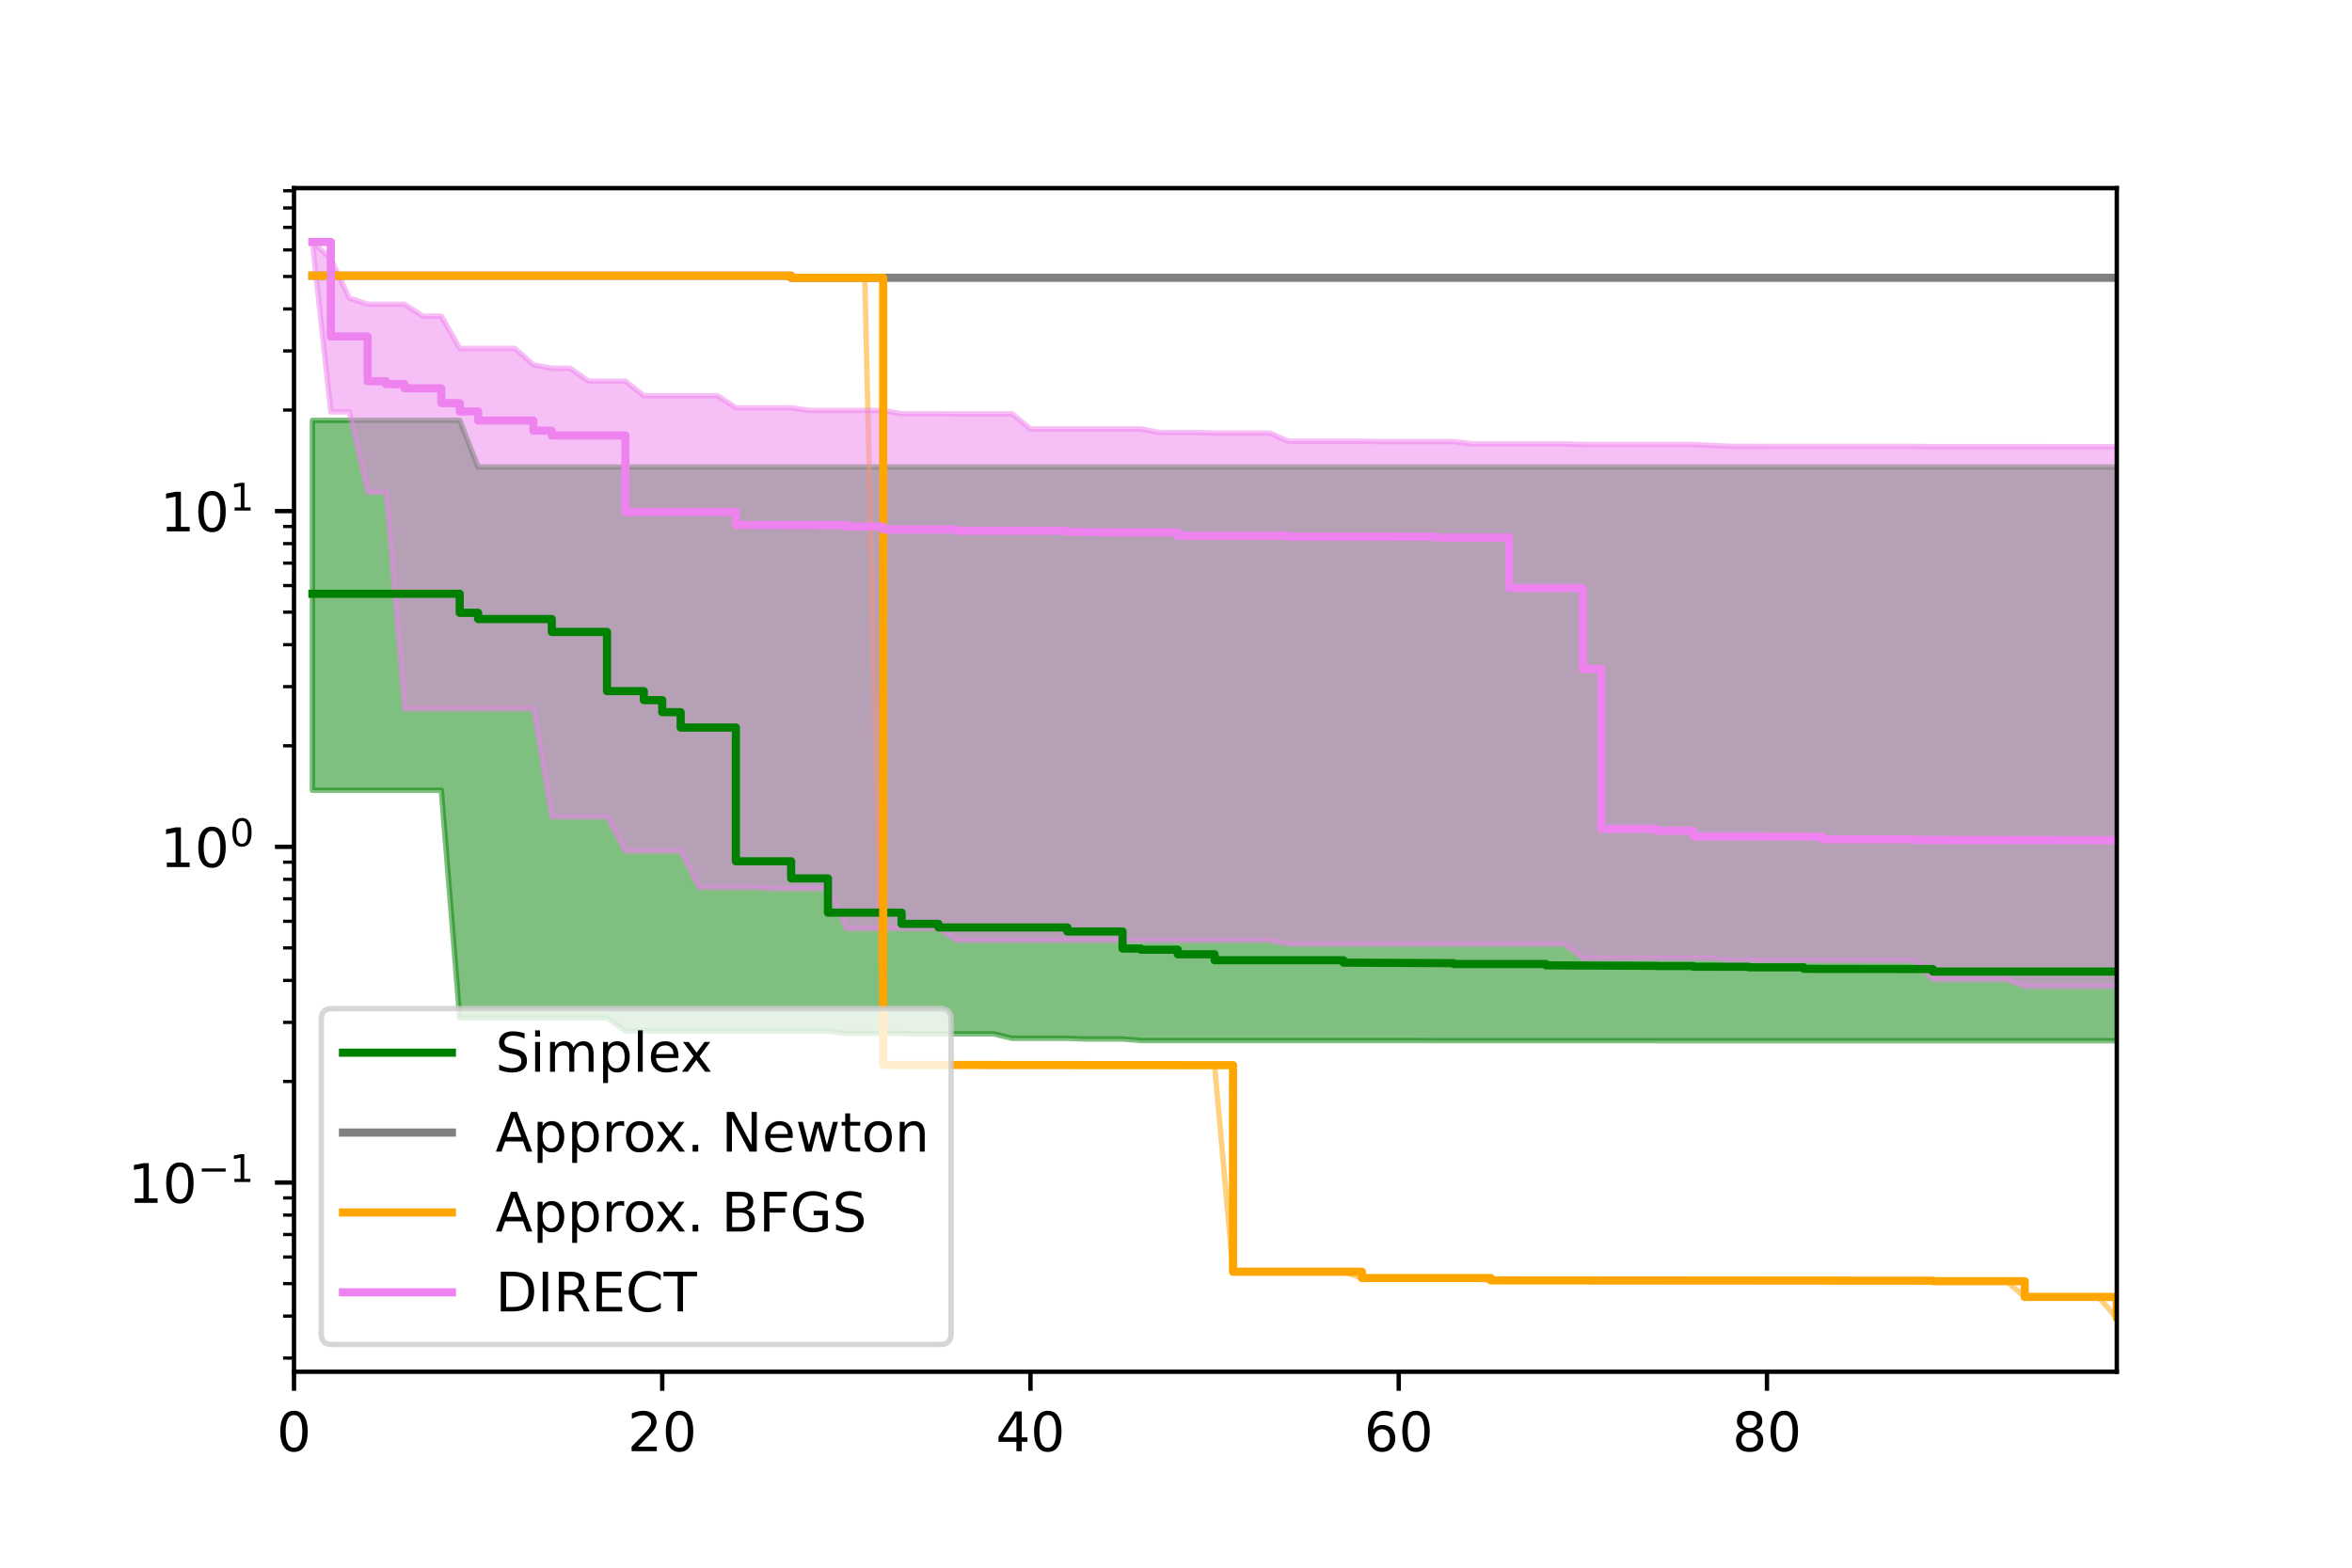 <?xml version="1.0" encoding="utf-8" standalone="no"?>
<!DOCTYPE svg PUBLIC "-//W3C//DTD SVG 1.1//EN"
  "http://www.w3.org/Graphics/SVG/1.1/DTD/svg11.dtd">
<!-- Created with matplotlib (https://matplotlib.org/) -->
<svg height="288pt" version="1.1" viewBox="0 0 432 288" width="432pt" xmlns="http://www.w3.org/2000/svg" xmlns:xlink="http://www.w3.org/1999/xlink">
 <defs>
  <style type="text/css">*{stroke-linecap:butt;stroke-linejoin:round;}</style>
 </defs>
 <g id="figure_1">
  <g id="patch_1">
   <path d="M 0 288 
L 432 288 
L 432 0 
L 0 0 
z
" style="fill:#ffffff;"/>
  </g>
  <g id="axes_1">
   <g id="patch_2">
    <path d="M 54 252 
L 388.8 252 
L 388.8 34.56 
L 54 34.56 
z
" style="fill:#ffffff;"/>
   </g>
   <g id="PolyCollection_1">
    <defs>
     <path d="M 57.382 -210.78 
L 57.382 -142.822 
L 60.764 -142.822 
L 64.145 -142.822 
L 67.527 -142.822 
L 70.909 -142.822 
L 74.291 -142.822 
L 77.673 -142.822 
L 81.055 -142.822 
L 84.436 -100.992 
L 87.818 -100.992 
L 91.2 -100.992 
L 94.582 -100.992 
L 97.964 -100.992 
L 101.345 -100.992 
L 104.727 -100.992 
L 108.109 -100.992 
L 111.491 -100.992 
L 114.873 -98.603 
L 118.255 -98.603 
L 121.636 -98.603 
L 125.018 -98.603 
L 128.4 -98.603 
L 131.782 -98.603 
L 135.164 -98.603 
L 138.545 -98.603 
L 141.927 -98.603 
L 145.309 -98.603 
L 148.691 -98.603 
L 152.073 -98.603 
L 155.455 -98.13 
L 158.836 -98.13 
L 162.218 -98.13 
L 165.6 -98.13 
L 168.982 -98.069 
L 172.364 -98.069 
L 175.745 -98.069 
L 179.127 -98.069 
L 182.509 -98.069 
L 185.891 -97.255 
L 189.273 -97.255 
L 192.655 -97.255 
L 196.036 -97.255 
L 199.418 -97.126 
L 202.8 -97.126 
L 206.182 -97.126 
L 209.564 -96.842 
L 212.945 -96.842 
L 216.327 -96.842 
L 219.709 -96.842 
L 223.091 -96.842 
L 226.473 -96.842 
L 229.855 -96.842 
L 233.236 -96.842 
L 236.618 -96.842 
L 240 -96.842 
L 243.382 -96.84 
L 246.764 -96.84 
L 250.145 -96.84 
L 253.527 -96.84 
L 256.909 -96.84 
L 260.291 -96.84 
L 263.673 -96.82 
L 267.055 -96.82 
L 270.436 -96.82 
L 273.818 -96.82 
L 277.2 -96.82 
L 280.582 -96.82 
L 283.964 -96.82 
L 287.345 -96.82 
L 290.727 -96.818 
L 294.109 -96.818 
L 297.491 -96.817 
L 300.873 -96.817 
L 304.255 -96.813 
L 307.636 -96.813 
L 311.018 -96.812 
L 314.4 -96.812 
L 317.782 -96.812 
L 321.164 -96.812 
L 324.545 -96.812 
L 327.927 -96.812 
L 331.309 -96.812 
L 334.691 -96.812 
L 338.073 -96.811 
L 341.455 -96.811 
L 344.836 -96.811 
L 348.218 -96.811 
L 351.6 -96.811 
L 354.982 -96.811 
L 358.364 -96.811 
L 361.745 -96.811 
L 365.127 -96.811 
L 368.509 -96.811 
L 371.891 -96.811 
L 375.273 -96.811 
L 378.655 -96.811 
L 382.036 -96.811 
L 385.418 -96.811 
L 388.8 -96.811 
L 392.182 -96.811 
L 392.182 -202.191 
L 392.182 -202.191 
L 388.8 -202.191 
L 385.418 -202.191 
L 382.036 -202.191 
L 378.655 -202.191 
L 375.273 -202.191 
L 371.891 -202.191 
L 368.509 -202.191 
L 365.127 -202.191 
L 361.745 -202.191 
L 358.364 -202.191 
L 354.982 -202.191 
L 351.6 -202.191 
L 348.218 -202.191 
L 344.836 -202.191 
L 341.455 -202.191 
L 338.073 -202.191 
L 334.691 -202.191 
L 331.309 -202.191 
L 327.927 -202.191 
L 324.545 -202.191 
L 321.164 -202.191 
L 317.782 -202.191 
L 314.4 -202.191 
L 311.018 -202.191 
L 307.636 -202.191 
L 304.255 -202.191 
L 300.873 -202.191 
L 297.491 -202.191 
L 294.109 -202.191 
L 290.727 -202.191 
L 287.345 -202.191 
L 283.964 -202.191 
L 280.582 -202.191 
L 277.2 -202.191 
L 273.818 -202.191 
L 270.436 -202.191 
L 267.055 -202.191 
L 263.673 -202.191 
L 260.291 -202.191 
L 256.909 -202.191 
L 253.527 -202.191 
L 250.145 -202.191 
L 246.764 -202.191 
L 243.382 -202.191 
L 240 -202.191 
L 236.618 -202.191 
L 233.236 -202.191 
L 229.855 -202.191 
L 226.473 -202.191 
L 223.091 -202.191 
L 219.709 -202.191 
L 216.327 -202.191 
L 212.945 -202.191 
L 209.564 -202.191 
L 206.182 -202.191 
L 202.8 -202.191 
L 199.418 -202.191 
L 196.036 -202.191 
L 192.655 -202.191 
L 189.273 -202.191 
L 185.891 -202.191 
L 182.509 -202.191 
L 179.127 -202.191 
L 175.745 -202.191 
L 172.364 -202.191 
L 168.982 -202.191 
L 165.6 -202.191 
L 162.218 -202.191 
L 158.836 -202.191 
L 155.455 -202.191 
L 152.073 -202.191 
L 148.691 -202.191 
L 145.309 -202.191 
L 141.927 -202.191 
L 138.545 -202.191 
L 135.164 -202.191 
L 131.782 -202.191 
L 128.4 -202.191 
L 125.018 -202.191 
L 121.636 -202.191 
L 118.255 -202.191 
L 114.873 -202.191 
L 111.491 -202.191 
L 108.109 -202.191 
L 104.727 -202.191 
L 101.345 -202.191 
L 97.964 -202.191 
L 94.582 -202.191 
L 91.2 -202.191 
L 87.818 -202.191 
L 84.436 -210.78 
L 81.055 -210.78 
L 77.673 -210.78 
L 74.291 -210.78 
L 70.909 -210.78 
L 67.527 -210.78 
L 64.145 -210.78 
L 60.764 -210.78 
L 57.382 -210.78 
z
" id="mffe4accc2d" style="stroke:#008000;stroke-opacity:0.5;"/>
    </defs>
    <g clip-path="url(#p22357a8f67)">
     <use style="fill:#008000;fill-opacity:0.5;stroke:#008000;stroke-opacity:0.5;" x="0" xlink:href="#mffe4accc2d" y="288"/>
    </g>
   </g>
   <g id="PolyCollection_2">
    <defs>
     <path d="M 57.382 -237.356 
L 57.382 -237.356 
L 60.764 -237.356 
L 64.145 -237.356 
L 67.527 -237.356 
L 70.909 -237.356 
L 74.291 -237.356 
L 77.673 -237.356 
L 81.055 -237.356 
L 84.436 -237.356 
L 87.818 -237.356 
L 91.2 -237.356 
L 94.582 -237.356 
L 97.964 -237.356 
L 101.345 -237.356 
L 104.727 -237.356 
L 108.109 -237.356 
L 111.491 -237.356 
L 114.873 -237.356 
L 118.255 -237.356 
L 121.636 -237.356 
L 125.018 -237.356 
L 128.4 -237.356 
L 131.782 -237.356 
L 135.164 -237.356 
L 138.545 -237.356 
L 141.927 -237.356 
L 145.309 -236.97 
L 148.691 -236.97 
L 152.073 -236.97 
L 155.455 -236.97 
L 158.836 -236.97 
L 162.218 -236.97 
L 165.6 -236.97 
L 168.982 -236.97 
L 172.364 -236.97 
L 175.745 -236.97 
L 179.127 -236.97 
L 182.509 -236.97 
L 185.891 -236.97 
L 189.273 -236.97 
L 192.655 -236.97 
L 196.036 -236.97 
L 199.418 -236.97 
L 202.8 -236.97 
L 206.182 -236.97 
L 209.564 -236.97 
L 212.945 -236.97 
L 216.327 -236.97 
L 219.709 -236.97 
L 223.091 -236.97 
L 226.473 -236.97 
L 229.855 -236.97 
L 233.236 -236.97 
L 236.618 -236.97 
L 240 -236.97 
L 243.382 -236.97 
L 246.764 -236.97 
L 250.145 -236.97 
L 253.527 -236.97 
L 256.909 -236.97 
L 260.291 -236.97 
L 263.673 -236.97 
L 267.055 -236.97 
L 270.436 -236.97 
L 273.818 -236.97 
L 277.2 -236.97 
L 280.582 -236.97 
L 283.964 -236.97 
L 287.345 -236.97 
L 290.727 -236.97 
L 294.109 -236.97 
L 297.491 -236.97 
L 300.873 -236.97 
L 304.255 -236.97 
L 307.636 -236.97 
L 311.018 -236.97 
L 314.4 -236.97 
L 317.782 -236.97 
L 321.164 -236.97 
L 324.545 -236.97 
L 327.927 -236.97 
L 331.309 -236.97 
L 334.691 -236.97 
L 338.073 -236.97 
L 341.455 -236.97 
L 344.836 -236.97 
L 348.218 -236.97 
L 351.6 -236.97 
L 354.982 -236.97 
L 358.364 -236.97 
L 361.745 -236.97 
L 365.127 -236.97 
L 368.509 -236.97 
L 371.891 -236.97 
L 375.273 -236.97 
L 378.655 -236.97 
L 382.036 -236.97 
L 385.418 -236.97 
L 388.8 -236.97 
L 392.182 -236.97 
L 392.182 -236.97 
L 392.182 -236.97 
L 388.8 -236.97 
L 385.418 -236.97 
L 382.036 -236.97 
L 378.655 -236.97 
L 375.273 -236.97 
L 371.891 -236.97 
L 368.509 -236.97 
L 365.127 -236.97 
L 361.745 -236.97 
L 358.364 -236.97 
L 354.982 -236.97 
L 351.6 -236.97 
L 348.218 -236.97 
L 344.836 -236.97 
L 341.455 -236.97 
L 338.073 -236.97 
L 334.691 -236.97 
L 331.309 -236.97 
L 327.927 -236.97 
L 324.545 -236.97 
L 321.164 -236.97 
L 317.782 -236.97 
L 314.4 -236.97 
L 311.018 -236.97 
L 307.636 -236.97 
L 304.255 -236.97 
L 300.873 -236.97 
L 297.491 -236.97 
L 294.109 -236.97 
L 290.727 -236.97 
L 287.345 -236.97 
L 283.964 -236.97 
L 280.582 -236.97 
L 277.2 -236.97 
L 273.818 -236.97 
L 270.436 -236.97 
L 267.055 -236.97 
L 263.673 -236.97 
L 260.291 -236.97 
L 256.909 -236.97 
L 253.527 -236.97 
L 250.145 -236.97 
L 246.764 -236.97 
L 243.382 -236.97 
L 240 -236.97 
L 236.618 -236.97 
L 233.236 -236.97 
L 229.855 -236.97 
L 226.473 -236.97 
L 223.091 -236.97 
L 219.709 -236.97 
L 216.327 -236.97 
L 212.945 -236.97 
L 209.564 -236.97 
L 206.182 -236.97 
L 202.8 -236.97 
L 199.418 -236.97 
L 196.036 -236.97 
L 192.655 -236.97 
L 189.273 -236.97 
L 185.891 -236.97 
L 182.509 -236.97 
L 179.127 -236.97 
L 175.745 -236.97 
L 172.364 -236.97 
L 168.982 -236.97 
L 165.6 -236.97 
L 162.218 -236.97 
L 158.836 -236.97 
L 155.455 -236.97 
L 152.073 -236.97 
L 148.691 -236.97 
L 145.309 -236.97 
L 141.927 -237.356 
L 138.545 -237.356 
L 135.164 -237.356 
L 131.782 -237.356 
L 128.4 -237.356 
L 125.018 -237.356 
L 121.636 -237.356 
L 118.255 -237.356 
L 114.873 -237.356 
L 111.491 -237.356 
L 108.109 -237.356 
L 104.727 -237.356 
L 101.345 -237.356 
L 97.964 -237.356 
L 94.582 -237.356 
L 91.2 -237.356 
L 87.818 -237.356 
L 84.436 -237.356 
L 81.055 -237.356 
L 77.673 -237.356 
L 74.291 -237.356 
L 70.909 -237.356 
L 67.527 -237.356 
L 64.145 -237.356 
L 60.764 -237.356 
L 57.382 -237.356 
z
" id="m75568b2d00" style="stroke:#808080;stroke-opacity:0.5;"/>
    </defs>
    <g clip-path="url(#p22357a8f67)">
     <use style="fill:#808080;fill-opacity:0.5;stroke:#808080;stroke-opacity:0.5;" x="0" xlink:href="#m75568b2d00" y="288"/>
    </g>
   </g>
   <g id="PolyCollection_3">
    <defs>
     <path d="M 57.382 -237.356 
L 57.382 -237.356 
L 60.764 -237.356 
L 64.145 -237.356 
L 67.527 -237.356 
L 70.909 -237.356 
L 74.291 -237.356 
L 77.673 -237.356 
L 81.055 -237.356 
L 84.436 -237.356 
L 87.818 -237.356 
L 91.2 -237.356 
L 94.582 -237.356 
L 97.964 -237.356 
L 101.345 -237.356 
L 104.727 -237.356 
L 108.109 -237.356 
L 111.491 -237.356 
L 114.873 -237.356 
L 118.255 -237.356 
L 121.636 -237.356 
L 125.018 -237.356 
L 128.4 -237.356 
L 131.782 -237.356 
L 135.164 -237.356 
L 138.545 -237.356 
L 141.927 -237.356 
L 145.309 -236.97 
L 148.691 -236.97 
L 152.073 -236.97 
L 155.455 -236.97 
L 158.836 -236.97 
L 162.218 -92.364 
L 165.6 -92.364 
L 168.982 -92.364 
L 172.364 -92.364 
L 175.745 -92.364 
L 179.127 -92.364 
L 182.509 -92.364 
L 185.891 -92.364 
L 189.273 -92.364 
L 192.655 -92.364 
L 196.036 -92.319 
L 199.418 -92.319 
L 202.8 -92.319 
L 206.182 -92.319 
L 209.564 -92.319 
L 212.945 -92.319 
L 216.327 -92.319 
L 219.709 -92.319 
L 223.091 -92.319 
L 226.473 -54.37 
L 229.855 -54.37 
L 233.236 -54.37 
L 236.618 -54.37 
L 240 -54.37 
L 243.382 -54.37 
L 246.764 -54.37 
L 250.145 -53.211 
L 253.527 -53.211 
L 256.909 -53.211 
L 260.291 -53.211 
L 263.673 -53.211 
L 267.055 -53.211 
L 270.436 -53.211 
L 273.818 -52.782 
L 277.2 -52.782 
L 280.582 -52.782 
L 283.964 -52.782 
L 287.345 -52.782 
L 290.727 -52.782 
L 294.109 -52.782 
L 297.491 -52.751 
L 300.873 -52.751 
L 304.255 -52.751 
L 307.636 -52.751 
L 311.018 -52.751 
L 314.4 -52.751 
L 317.782 -52.751 
L 321.164 -52.723 
L 324.545 -52.723 
L 327.927 -52.723 
L 331.309 -52.723 
L 334.691 -52.723 
L 338.073 -52.72 
L 341.455 -52.72 
L 344.836 -52.72 
L 348.218 -52.72 
L 351.6 -52.72 
L 354.982 -52.639 
L 358.364 -52.639 
L 361.745 -52.639 
L 365.127 -52.639 
L 368.509 -52.639 
L 371.891 -49.739 
L 375.273 -49.739 
L 378.655 -49.739 
L 382.036 -49.739 
L 385.418 -49.739 
L 388.8 -45.884 
L 392.182 -45.884 
L 392.182 -45.884 
L 392.182 -45.884 
L 388.8 -45.884 
L 385.418 -49.739 
L 382.036 -49.739 
L 378.655 -49.739 
L 375.273 -49.739 
L 371.891 -49.739 
L 368.509 -52.639 
L 365.127 -52.639 
L 361.745 -52.639 
L 358.364 -52.639 
L 354.982 -52.639 
L 351.6 -52.72 
L 348.218 -52.72 
L 344.836 -52.72 
L 341.455 -52.72 
L 338.073 -52.72 
L 334.691 -52.723 
L 331.309 -52.723 
L 327.927 -52.723 
L 324.545 -52.723 
L 321.164 -52.723 
L 317.782 -52.751 
L 314.4 -52.751 
L 311.018 -52.751 
L 307.636 -52.751 
L 304.255 -52.751 
L 300.873 -52.751 
L 297.491 -52.751 
L 294.109 -52.782 
L 290.727 -52.782 
L 287.345 -52.782 
L 283.964 -52.782 
L 280.582 -52.782 
L 277.2 -52.782 
L 273.818 -52.782 
L 270.436 -53.211 
L 267.055 -53.211 
L 263.673 -53.211 
L 260.291 -53.211 
L 256.909 -53.211 
L 253.527 -53.211 
L 250.145 -53.211 
L 246.764 -54.37 
L 243.382 -54.37 
L 240 -54.37 
L 236.618 -54.37 
L 233.236 -54.37 
L 229.855 -54.37 
L 226.473 -54.37 
L 223.091 -92.319 
L 219.709 -92.319 
L 216.327 -92.319 
L 212.945 -92.319 
L 209.564 -92.319 
L 206.182 -92.319 
L 202.8 -92.319 
L 199.418 -92.319 
L 196.036 -92.319 
L 192.655 -92.364 
L 189.273 -92.364 
L 185.891 -92.364 
L 182.509 -92.364 
L 179.127 -92.364 
L 175.745 -92.364 
L 172.364 -92.364 
L 168.982 -92.364 
L 165.6 -92.364 
L 162.218 -92.364 
L 158.836 -236.97 
L 155.455 -236.97 
L 152.073 -236.97 
L 148.691 -236.97 
L 145.309 -236.97 
L 141.927 -237.356 
L 138.545 -237.356 
L 135.164 -237.356 
L 131.782 -237.356 
L 128.4 -237.356 
L 125.018 -237.356 
L 121.636 -237.356 
L 118.255 -237.356 
L 114.873 -237.356 
L 111.491 -237.356 
L 108.109 -237.356 
L 104.727 -237.356 
L 101.345 -237.356 
L 97.964 -237.356 
L 94.582 -237.356 
L 91.2 -237.356 
L 87.818 -237.356 
L 84.436 -237.356 
L 81.055 -237.356 
L 77.673 -237.356 
L 74.291 -237.356 
L 70.909 -237.356 
L 67.527 -237.356 
L 64.145 -237.356 
L 60.764 -237.356 
L 57.382 -237.356 
z
" id="m41bee3c020" style="stroke:#ffa500;stroke-opacity:0.5;"/>
    </defs>
    <g clip-path="url(#p22357a8f67)">
     <use style="fill:#ffa500;fill-opacity:0.5;stroke:#ffa500;stroke-opacity:0.5;" x="0" xlink:href="#m41bee3c020" y="288"/>
    </g>
   </g>
   <g id="PolyCollection_4">
    <defs>
     <path d="M 57.382 -243.556 
L 57.382 -243.556 
L 60.764 -212.354 
L 64.145 -212.354 
L 67.527 -197.527 
L 70.909 -197.527 
L 74.291 -157.756 
L 77.673 -157.756 
L 81.055 -157.756 
L 84.436 -157.756 
L 87.818 -157.756 
L 91.2 -157.756 
L 94.582 -157.756 
L 97.964 -157.756 
L 101.345 -137.891 
L 104.727 -137.891 
L 108.109 -137.891 
L 111.491 -137.891 
L 114.873 -131.616 
L 118.255 -131.616 
L 121.636 -131.616 
L 125.018 -131.616 
L 128.4 -124.936 
L 131.782 -124.936 
L 135.164 -124.936 
L 138.545 -124.936 
L 141.927 -124.711 
L 145.309 -124.711 
L 148.691 -124.711 
L 152.073 -124.711 
L 155.455 -117.386 
L 158.836 -117.386 
L 162.218 -117.386 
L 165.6 -117.386 
L 168.982 -117.386 
L 172.364 -117.386 
L 175.745 -115.199 
L 179.127 -115.199 
L 182.509 -115.199 
L 185.891 -115.199 
L 189.273 -115.199 
L 192.655 -115.199 
L 196.036 -115.199 
L 199.418 -115.199 
L 202.8 -115.199 
L 206.182 -115.199 
L 209.564 -115.199 
L 212.945 -115.199 
L 216.327 -115.199 
L 219.709 -115.199 
L 223.091 -115.199 
L 226.473 -115.199 
L 229.855 -115.199 
L 233.236 -115.199 
L 236.618 -114.513 
L 240 -114.513 
L 243.382 -114.513 
L 246.764 -114.513 
L 250.145 -114.513 
L 253.527 -114.513 
L 256.909 -114.513 
L 260.291 -114.513 
L 263.673 -114.513 
L 267.055 -114.513 
L 270.436 -114.513 
L 273.818 -114.513 
L 277.2 -114.513 
L 280.582 -114.513 
L 283.964 -114.513 
L 287.345 -114.513 
L 290.727 -111.926 
L 294.109 -111.926 
L 297.491 -111.926 
L 300.873 -111.926 
L 304.255 -111.926 
L 307.636 -111.926 
L 311.018 -111.926 
L 314.4 -111.926 
L 317.782 -111.541 
L 321.164 -111.541 
L 324.545 -111.541 
L 327.927 -111.541 
L 331.309 -111.541 
L 334.691 -111.541 
L 338.073 -111.541 
L 341.455 -111.541 
L 344.836 -111.489 
L 348.218 -111.489 
L 351.6 -111.489 
L 354.982 -108.013 
L 358.364 -108.013 
L 361.745 -108.013 
L 365.127 -108.013 
L 368.509 -108.013 
L 371.891 -106.757 
L 375.273 -106.757 
L 378.655 -106.757 
L 382.036 -106.757 
L 385.418 -106.757 
L 388.8 -106.757 
L 392.182 -103.91 
L 392.182 -205.94 
L 392.182 -205.94 
L 388.8 -205.94 
L 385.418 -205.94 
L 382.036 -205.94 
L 378.655 -205.94 
L 375.273 -205.945 
L 371.891 -205.945 
L 368.509 -205.945 
L 365.127 -205.945 
L 361.745 -205.945 
L 358.364 -205.945 
L 354.982 -205.945 
L 351.6 -205.99 
L 348.218 -205.99 
L 344.836 -205.99 
L 341.455 -205.99 
L 338.073 -205.99 
L 334.691 -205.99 
L 331.309 -205.99 
L 327.927 -205.99 
L 324.545 -205.99 
L 321.164 -206.008 
L 317.782 -206.008 
L 314.4 -206.173 
L 311.018 -206.338 
L 307.636 -206.338 
L 304.255 -206.338 
L 300.873 -206.338 
L 297.491 -206.338 
L 294.109 -206.338 
L 290.727 -206.338 
L 287.345 -206.466 
L 283.964 -206.466 
L 280.582 -206.466 
L 277.2 -206.466 
L 273.818 -206.466 
L 270.436 -206.466 
L 267.055 -206.877 
L 263.673 -206.877 
L 260.291 -206.877 
L 256.909 -206.877 
L 253.527 -206.877 
L 250.145 -206.939 
L 246.764 -206.939 
L 243.382 -206.939 
L 240 -206.939 
L 236.618 -206.939 
L 233.236 -208.443 
L 229.855 -208.443 
L 226.473 -208.443 
L 223.091 -208.443 
L 219.709 -208.548 
L 216.327 -208.548 
L 212.945 -208.548 
L 209.564 -209.199 
L 206.182 -209.199 
L 202.8 -209.199 
L 199.418 -209.199 
L 196.036 -209.199 
L 192.655 -209.199 
L 189.273 -209.199 
L 185.891 -211.97 
L 182.509 -211.97 
L 179.127 -211.97 
L 175.745 -211.97 
L 172.364 -211.99 
L 168.982 -211.99 
L 165.6 -211.99 
L 162.218 -212.592 
L 158.836 -212.592 
L 155.455 -212.592 
L 152.073 -212.592 
L 148.691 -212.592 
L 145.309 -213.086 
L 141.927 -213.086 
L 138.545 -213.086 
L 135.164 -213.086 
L 131.782 -215.293 
L 128.4 -215.293 
L 125.018 -215.293 
L 121.636 -215.293 
L 118.255 -215.293 
L 114.873 -217.972 
L 111.491 -217.972 
L 108.109 -217.972 
L 104.727 -220.334 
L 101.345 -220.334 
L 97.964 -220.981 
L 94.582 -223.985 
L 91.2 -223.985 
L 87.818 -223.985 
L 84.436 -223.985 
L 81.055 -229.919 
L 77.673 -229.919 
L 74.291 -232.113 
L 70.909 -232.113 
L 67.527 -232.113 
L 64.145 -233.26 
L 60.764 -240.456 
L 57.382 -243.556 
z
" id="m9491bc6604" style="stroke:#ee82ee;stroke-opacity:0.5;"/>
    </defs>
    <g clip-path="url(#p22357a8f67)">
     <use style="fill:#ee82ee;fill-opacity:0.5;stroke:#ee82ee;stroke-opacity:0.5;" x="0" xlink:href="#m9491bc6604" y="288"/>
    </g>
   </g>
   <g id="matplotlib.axis_1">
    <g id="xtick_1">
     <g id="line2d_1">
      <defs>
       <path d="M 0 0 
L 0 3.5 
" id="mf7f312dc68" style="stroke:#000000;stroke-width:0.8;"/>
      </defs>
      <g>
       <use style="stroke:#000000;stroke-width:0.8;" x="54" xlink:href="#mf7f312dc68" y="252"/>
      </g>
     </g>
     <g id="text_1">
      <!-- 0 -->
      <g transform="translate(50.819 266.598)scale(0.1 -0.1)">
       <defs>
        <path d="M 31.781 66.406 
Q 24.172 66.406 20.328 58.906 
Q 16.5 51.422 16.5 36.375 
Q 16.5 21.391 20.328 13.891 
Q 24.172 6.391 31.781 6.391 
Q 39.453 6.391 43.281 13.891 
Q 47.125 21.391 47.125 36.375 
Q 47.125 51.422 43.281 58.906 
Q 39.453 66.406 31.781 66.406 
z
M 31.781 74.219 
Q 44.047 74.219 50.516 64.516 
Q 56.984 54.828 56.984 36.375 
Q 56.984 17.969 50.516 8.266 
Q 44.047 -1.422 31.781 -1.422 
Q 19.531 -1.422 13.062 8.266 
Q 6.594 17.969 6.594 36.375 
Q 6.594 54.828 13.062 64.516 
Q 19.531 74.219 31.781 74.219 
z
" id="DejaVuSans-48"/>
       </defs>
       <use xlink:href="#DejaVuSans-48"/>
      </g>
     </g>
    </g>
    <g id="xtick_2">
     <g id="line2d_2">
      <g>
       <use style="stroke:#000000;stroke-width:0.8;" x="121.636" xlink:href="#mf7f312dc68" y="252"/>
      </g>
     </g>
     <g id="text_2">
      <!-- 20 -->
      <g transform="translate(115.274 266.598)scale(0.1 -0.1)">
       <defs>
        <path d="M 19.188 8.297 
L 53.609 8.297 
L 53.609 0 
L 7.328 0 
L 7.328 8.297 
Q 12.938 14.109 22.625 23.891 
Q 32.328 33.688 34.812 36.531 
Q 39.547 41.844 41.422 45.531 
Q 43.312 49.219 43.312 52.781 
Q 43.312 58.594 39.234 62.25 
Q 35.156 65.922 28.609 65.922 
Q 23.969 65.922 18.812 64.312 
Q 13.672 62.703 7.812 59.422 
L 7.812 69.391 
Q 13.766 71.781 18.938 73 
Q 24.125 74.219 28.422 74.219 
Q 39.75 74.219 46.484 68.547 
Q 53.219 62.891 53.219 53.422 
Q 53.219 48.922 51.531 44.891 
Q 49.859 40.875 45.406 35.406 
Q 44.188 33.984 37.641 27.219 
Q 31.109 20.453 19.188 8.297 
z
" id="DejaVuSans-50"/>
       </defs>
       <use xlink:href="#DejaVuSans-50"/>
       <use x="63.623" xlink:href="#DejaVuSans-48"/>
      </g>
     </g>
    </g>
    <g id="xtick_3">
     <g id="line2d_3">
      <g>
       <use style="stroke:#000000;stroke-width:0.8;" x="189.273" xlink:href="#mf7f312dc68" y="252"/>
      </g>
     </g>
     <g id="text_3">
      <!-- 40 -->
      <g transform="translate(182.91 266.598)scale(0.1 -0.1)">
       <defs>
        <path d="M 37.797 64.312 
L 12.891 25.391 
L 37.797 25.391 
z
M 35.203 72.906 
L 47.609 72.906 
L 47.609 25.391 
L 58.016 25.391 
L 58.016 17.188 
L 47.609 17.188 
L 47.609 0 
L 37.797 0 
L 37.797 17.188 
L 4.891 17.188 
L 4.891 26.703 
z
" id="DejaVuSans-52"/>
       </defs>
       <use xlink:href="#DejaVuSans-52"/>
       <use x="63.623" xlink:href="#DejaVuSans-48"/>
      </g>
     </g>
    </g>
    <g id="xtick_4">
     <g id="line2d_4">
      <g>
       <use style="stroke:#000000;stroke-width:0.8;" x="256.909" xlink:href="#mf7f312dc68" y="252"/>
      </g>
     </g>
     <g id="text_4">
      <!-- 60 -->
      <g transform="translate(250.547 266.598)scale(0.1 -0.1)">
       <defs>
        <path d="M 33.016 40.375 
Q 26.375 40.375 22.484 35.828 
Q 18.609 31.297 18.609 23.391 
Q 18.609 15.531 22.484 10.953 
Q 26.375 6.391 33.016 6.391 
Q 39.656 6.391 43.531 10.953 
Q 47.406 15.531 47.406 23.391 
Q 47.406 31.297 43.531 35.828 
Q 39.656 40.375 33.016 40.375 
z
M 52.594 71.297 
L 52.594 62.312 
Q 48.875 64.062 45.094 64.984 
Q 41.312 65.922 37.594 65.922 
Q 27.828 65.922 22.672 59.328 
Q 17.531 52.734 16.797 39.406 
Q 19.672 43.656 24.016 45.922 
Q 28.375 48.188 33.594 48.188 
Q 44.578 48.188 50.953 41.516 
Q 57.328 34.859 57.328 23.391 
Q 57.328 12.156 50.688 5.359 
Q 44.047 -1.422 33.016 -1.422 
Q 20.359 -1.422 13.672 8.266 
Q 6.984 17.969 6.984 36.375 
Q 6.984 53.656 15.188 63.938 
Q 23.391 74.219 37.203 74.219 
Q 40.922 74.219 44.703 73.484 
Q 48.484 72.75 52.594 71.297 
z
" id="DejaVuSans-54"/>
       </defs>
       <use xlink:href="#DejaVuSans-54"/>
       <use x="63.623" xlink:href="#DejaVuSans-48"/>
      </g>
     </g>
    </g>
    <g id="xtick_5">
     <g id="line2d_5">
      <g>
       <use style="stroke:#000000;stroke-width:0.8;" x="324.545" xlink:href="#mf7f312dc68" y="252"/>
      </g>
     </g>
     <g id="text_5">
      <!-- 80 -->
      <g transform="translate(318.183 266.598)scale(0.1 -0.1)">
       <defs>
        <path d="M 31.781 34.625 
Q 24.75 34.625 20.719 30.859 
Q 16.703 27.094 16.703 20.516 
Q 16.703 13.922 20.719 10.156 
Q 24.75 6.391 31.781 6.391 
Q 38.812 6.391 42.859 10.172 
Q 46.922 13.969 46.922 20.516 
Q 46.922 27.094 42.891 30.859 
Q 38.875 34.625 31.781 34.625 
z
M 21.922 38.812 
Q 15.578 40.375 12.031 44.719 
Q 8.5 49.078 8.5 55.328 
Q 8.5 64.062 14.719 69.141 
Q 20.953 74.219 31.781 74.219 
Q 42.672 74.219 48.875 69.141 
Q 55.078 64.062 55.078 55.328 
Q 55.078 49.078 51.531 44.719 
Q 48 40.375 41.703 38.812 
Q 48.828 37.156 52.797 32.312 
Q 56.781 27.484 56.781 20.516 
Q 56.781 9.906 50.312 4.234 
Q 43.844 -1.422 31.781 -1.422 
Q 19.734 -1.422 13.25 4.234 
Q 6.781 9.906 6.781 20.516 
Q 6.781 27.484 10.781 32.312 
Q 14.797 37.156 21.922 38.812 
z
M 18.312 54.391 
Q 18.312 48.734 21.844 45.562 
Q 25.391 42.391 31.781 42.391 
Q 38.141 42.391 41.719 45.562 
Q 45.312 48.734 45.312 54.391 
Q 45.312 60.062 41.719 63.234 
Q 38.141 66.406 31.781 66.406 
Q 25.391 66.406 21.844 63.234 
Q 18.312 60.062 18.312 54.391 
z
" id="DejaVuSans-56"/>
       </defs>
       <use xlink:href="#DejaVuSans-56"/>
       <use x="63.623" xlink:href="#DejaVuSans-48"/>
      </g>
     </g>
    </g>
   </g>
   <g id="matplotlib.axis_2">
    <g id="ytick_1">
     <g id="line2d_6">
      <defs>
       <path d="M 0 0 
L -3.5 0 
" id="m77966234cd" style="stroke:#000000;stroke-width:0.8;"/>
      </defs>
      <g>
       <use style="stroke:#000000;stroke-width:0.8;" x="54" xlink:href="#m77966234cd" y="217.243"/>
      </g>
     </g>
     <g id="text_6">
      <!-- $\mathdefault{10^{-1}}$ -->
      <g transform="translate(23.5 221.042)scale(0.1 -0.1)">
       <defs>
        <path d="M 12.406 8.297 
L 28.516 8.297 
L 28.516 63.922 
L 10.984 60.406 
L 10.984 69.391 
L 28.422 72.906 
L 38.281 72.906 
L 38.281 8.297 
L 54.391 8.297 
L 54.391 0 
L 12.406 0 
z
" id="DejaVuSans-49"/>
        <path d="M 10.594 35.5 
L 73.188 35.5 
L 73.188 27.203 
L 10.594 27.203 
z
" id="DejaVuSans-8722"/>
       </defs>
       <use transform="translate(0 0.684)" xlink:href="#DejaVuSans-49"/>
       <use transform="translate(63.623 0.684)" xlink:href="#DejaVuSans-48"/>
       <use transform="translate(128.203 38.966)scale(0.7)" xlink:href="#DejaVuSans-8722"/>
       <use transform="translate(186.855 38.966)scale(0.7)" xlink:href="#DejaVuSans-49"/>
      </g>
     </g>
    </g>
    <g id="ytick_2">
     <g id="line2d_7">
      <g>
       <use style="stroke:#000000;stroke-width:0.8;" x="54" xlink:href="#m77966234cd" y="155.569"/>
      </g>
     </g>
     <g id="text_7">
      <!-- $\mathdefault{10^{0}}$ -->
      <g transform="translate(29.4 159.368)scale(0.1 -0.1)">
       <use transform="translate(0 0.766)" xlink:href="#DejaVuSans-49"/>
       <use transform="translate(63.623 0.766)" xlink:href="#DejaVuSans-48"/>
       <use transform="translate(128.203 39.047)scale(0.7)" xlink:href="#DejaVuSans-48"/>
      </g>
     </g>
    </g>
    <g id="ytick_3">
     <g id="line2d_8">
      <g>
       <use style="stroke:#000000;stroke-width:0.8;" x="54" xlink:href="#m77966234cd" y="93.895"/>
      </g>
     </g>
     <g id="text_8">
      <!-- $\mathdefault{10^{1}}$ -->
      <g transform="translate(29.4 97.694)scale(0.1 -0.1)">
       <use transform="translate(0 0.684)" xlink:href="#DejaVuSans-49"/>
       <use transform="translate(63.623 0.684)" xlink:href="#DejaVuSans-48"/>
       <use transform="translate(128.203 38.966)scale(0.7)" xlink:href="#DejaVuSans-49"/>
      </g>
     </g>
    </g>
    <g id="ytick_4">
     <g id="line2d_9">
      <defs>
       <path d="M 0 0 
L -2 0 
" id="me63354580a" style="stroke:#000000;stroke-width:0.6;"/>
      </defs>
      <g>
       <use style="stroke:#000000;stroke-width:0.6;" x="54" xlink:href="#me63354580a" y="249.491"/>
      </g>
     </g>
    </g>
    <g id="ytick_5">
     <g id="line2d_10">
      <g>
       <use style="stroke:#000000;stroke-width:0.6;" x="54" xlink:href="#me63354580a" y="241.785"/>
      </g>
     </g>
    </g>
    <g id="ytick_6">
     <g id="line2d_11">
      <g>
       <use style="stroke:#000000;stroke-width:0.6;" x="54" xlink:href="#me63354580a" y="235.809"/>
      </g>
     </g>
    </g>
    <g id="ytick_7">
     <g id="line2d_12">
      <g>
       <use style="stroke:#000000;stroke-width:0.6;" x="54" xlink:href="#me63354580a" y="230.925"/>
      </g>
     </g>
    </g>
    <g id="ytick_8">
     <g id="line2d_13">
      <g>
       <use style="stroke:#000000;stroke-width:0.6;" x="54" xlink:href="#me63354580a" y="226.796"/>
      </g>
     </g>
    </g>
    <g id="ytick_9">
     <g id="line2d_14">
      <g>
       <use style="stroke:#000000;stroke-width:0.6;" x="54" xlink:href="#me63354580a" y="223.22"/>
      </g>
     </g>
    </g>
    <g id="ytick_10">
     <g id="line2d_15">
      <g>
       <use style="stroke:#000000;stroke-width:0.6;" x="54" xlink:href="#me63354580a" y="220.065"/>
      </g>
     </g>
    </g>
    <g id="ytick_11">
     <g id="line2d_16">
      <g>
       <use style="stroke:#000000;stroke-width:0.6;" x="54" xlink:href="#me63354580a" y="198.677"/>
      </g>
     </g>
    </g>
    <g id="ytick_12">
     <g id="line2d_17">
      <g>
       <use style="stroke:#000000;stroke-width:0.6;" x="54" xlink:href="#me63354580a" y="187.817"/>
      </g>
     </g>
    </g>
    <g id="ytick_13">
     <g id="line2d_18">
      <g>
       <use style="stroke:#000000;stroke-width:0.6;" x="54" xlink:href="#me63354580a" y="180.111"/>
      </g>
     </g>
    </g>
    <g id="ytick_14">
     <g id="line2d_19">
      <g>
       <use style="stroke:#000000;stroke-width:0.6;" x="54" xlink:href="#me63354580a" y="174.135"/>
      </g>
     </g>
    </g>
    <g id="ytick_15">
     <g id="line2d_20">
      <g>
       <use style="stroke:#000000;stroke-width:0.6;" x="54" xlink:href="#me63354580a" y="169.251"/>
      </g>
     </g>
    </g>
    <g id="ytick_16">
     <g id="line2d_21">
      <g>
       <use style="stroke:#000000;stroke-width:0.6;" x="54" xlink:href="#me63354580a" y="165.122"/>
      </g>
     </g>
    </g>
    <g id="ytick_17">
     <g id="line2d_22">
      <g>
       <use style="stroke:#000000;stroke-width:0.6;" x="54" xlink:href="#me63354580a" y="161.546"/>
      </g>
     </g>
    </g>
    <g id="ytick_18">
     <g id="line2d_23">
      <g>
       <use style="stroke:#000000;stroke-width:0.6;" x="54" xlink:href="#me63354580a" y="158.391"/>
      </g>
     </g>
    </g>
    <g id="ytick_19">
     <g id="line2d_24">
      <g>
       <use style="stroke:#000000;stroke-width:0.6;" x="54" xlink:href="#me63354580a" y="137.003"/>
      </g>
     </g>
    </g>
    <g id="ytick_20">
     <g id="line2d_25">
      <g>
       <use style="stroke:#000000;stroke-width:0.6;" x="54" xlink:href="#me63354580a" y="126.143"/>
      </g>
     </g>
    </g>
    <g id="ytick_21">
     <g id="line2d_26">
      <g>
       <use style="stroke:#000000;stroke-width:0.6;" x="54" xlink:href="#me63354580a" y="118.437"/>
      </g>
     </g>
    </g>
    <g id="ytick_22">
     <g id="line2d_27">
      <g>
       <use style="stroke:#000000;stroke-width:0.6;" x="54" xlink:href="#me63354580a" y="112.461"/>
      </g>
     </g>
    </g>
    <g id="ytick_23">
     <g id="line2d_28">
      <g>
       <use style="stroke:#000000;stroke-width:0.6;" x="54" xlink:href="#me63354580a" y="107.577"/>
      </g>
     </g>
    </g>
    <g id="ytick_24">
     <g id="line2d_29">
      <g>
       <use style="stroke:#000000;stroke-width:0.6;" x="54" xlink:href="#me63354580a" y="103.448"/>
      </g>
     </g>
    </g>
    <g id="ytick_25">
     <g id="line2d_30">
      <g>
       <use style="stroke:#000000;stroke-width:0.6;" x="54" xlink:href="#me63354580a" y="99.872"/>
      </g>
     </g>
    </g>
    <g id="ytick_26">
     <g id="line2d_31">
      <g>
       <use style="stroke:#000000;stroke-width:0.6;" x="54" xlink:href="#me63354580a" y="96.717"/>
      </g>
     </g>
    </g>
    <g id="ytick_27">
     <g id="line2d_32">
      <g>
       <use style="stroke:#000000;stroke-width:0.6;" x="54" xlink:href="#me63354580a" y="75.329"/>
      </g>
     </g>
    </g>
    <g id="ytick_28">
     <g id="line2d_33">
      <g>
       <use style="stroke:#000000;stroke-width:0.6;" x="54" xlink:href="#me63354580a" y="64.469"/>
      </g>
     </g>
    </g>
    <g id="ytick_29">
     <g id="line2d_34">
      <g>
       <use style="stroke:#000000;stroke-width:0.6;" x="54" xlink:href="#me63354580a" y="56.763"/>
      </g>
     </g>
    </g>
    <g id="ytick_30">
     <g id="line2d_35">
      <g>
       <use style="stroke:#000000;stroke-width:0.6;" x="54" xlink:href="#me63354580a" y="50.787"/>
      </g>
     </g>
    </g>
    <g id="ytick_31">
     <g id="line2d_36">
      <g>
       <use style="stroke:#000000;stroke-width:0.6;" x="54" xlink:href="#me63354580a" y="45.903"/>
      </g>
     </g>
    </g>
    <g id="ytick_32">
     <g id="line2d_37">
      <g>
       <use style="stroke:#000000;stroke-width:0.6;" x="54" xlink:href="#me63354580a" y="41.774"/>
      </g>
     </g>
    </g>
    <g id="ytick_33">
     <g id="line2d_38">
      <g>
       <use style="stroke:#000000;stroke-width:0.6;" x="54" xlink:href="#me63354580a" y="38.198"/>
      </g>
     </g>
    </g>
    <g id="ytick_34">
     <g id="line2d_39">
      <g>
       <use style="stroke:#000000;stroke-width:0.6;" x="54" xlink:href="#me63354580a" y="35.043"/>
      </g>
     </g>
    </g>
   </g>
   <g id="line2d_40">
    <path clip-path="url(#p22357a8f67)" d="M 57.382 109.08 
L 84.436 109.08 
L 84.436 112.579 
L 87.818 112.579 
L 87.818 113.72 
L 101.345 113.72 
L 101.345 116.092 
L 111.491 116.092 
L 111.491 126.966 
L 118.255 126.966 
L 118.255 128.621 
L 121.636 128.621 
L 121.636 130.836 
L 125.018 130.836 
L 125.018 133.66 
L 135.164 133.66 
L 135.164 158.228 
L 145.309 158.228 
L 145.309 161.371 
L 152.073 161.371 
L 152.073 167.664 
L 165.6 167.664 
L 165.6 169.721 
L 172.364 169.721 
L 172.364 170.377 
L 196.036 170.377 
L 196.036 171.126 
L 206.182 171.126 
L 206.182 174.265 
L 209.564 174.265 
L 209.564 174.47 
L 216.327 174.47 
L 216.327 175.308 
L 223.091 175.308 
L 223.091 176.409 
L 246.764 176.409 
L 246.764 176.847 
L 267.055 176.95 
L 267.055 177.104 
L 283.964 177.104 
L 283.964 177.348 
L 304.255 177.435 
L 304.255 177.48 
L 311.018 177.48 
L 311.018 177.592 
L 321.164 177.605 
L 321.164 177.706 
L 331.309 177.706 
L 331.309 177.987 
L 354.982 178.022 
L 354.982 178.485 
L 392.182 178.485 
L 392.182 178.485 
" style="fill:none;stroke:#008000;stroke-linecap:square;stroke-width:1.5;"/>
   </g>
   <g id="line2d_41">
    <path clip-path="url(#p22357a8f67)" d="M 57.382 50.644 
L 145.309 50.644 
L 145.309 51.03 
L 392.182 51.03 
L 392.182 51.03 
" style="fill:none;stroke:#808080;stroke-linecap:square;stroke-width:1.5;"/>
   </g>
   <g id="line2d_42">
    <path clip-path="url(#p22357a8f67)" d="M 57.382 50.644 
L 145.309 50.644 
L 145.309 51.03 
L 162.218 51.03 
L 162.218 195.636 
L 226.473 195.681 
L 226.473 233.63 
L 250.145 233.63 
L 250.145 234.789 
L 273.818 234.789 
L 273.818 235.218 
L 354.982 235.28 
L 354.982 235.361 
L 371.891 235.361 
L 371.891 238.261 
L 388.8 238.261 
L 388.8 242.116 
L 392.182 242.116 
L 392.182 242.116 
" style="fill:none;stroke:#ffa500;stroke-linecap:square;stroke-width:1.5;"/>
   </g>
   <g id="line2d_43">
    <path clip-path="url(#p22357a8f67)" d="M 57.382 44.444 
L 60.764 44.444 
L 60.764 61.8 
L 67.527 61.8 
L 67.527 70.028 
L 70.909 70.028 
L 70.909 70.568 
L 74.291 70.568 
L 74.291 71.334 
L 81.055 71.334 
L 81.055 74.057 
L 84.436 74.057 
L 84.436 75.581 
L 87.818 75.581 
L 87.818 77.261 
L 97.964 77.261 
L 97.964 79.123 
L 101.345 79.123 
L 101.345 80.001 
L 114.873 80.001 
L 114.873 94.068 
L 135.164 94.068 
L 135.164 96.433 
L 155.455 96.474 
L 155.455 96.723 
L 162.218 96.723 
L 162.218 97.285 
L 175.745 97.285 
L 175.745 97.518 
L 196.036 97.518 
L 196.036 97.676 
L 202.8 97.785 
L 202.8 97.811 
L 216.327 97.811 
L 216.327 98.421 
L 236.618 98.421 
L 236.618 98.587 
L 263.673 98.611 
L 263.673 98.761 
L 277.2 98.761 
L 277.2 108.022 
L 290.727 108.028 
L 290.727 122.909 
L 294.109 122.909 
L 294.109 152.27 
L 304.255 152.27 
L 304.255 152.624 
L 311.018 152.624 
L 311.018 153.648 
L 334.691 153.689 
L 334.691 154.185 
L 351.6 154.185 
L 351.6 154.309 
L 392.182 154.357 
L 392.182 154.983 
L 392.182 154.983 
" style="fill:none;stroke:#ee82ee;stroke-linecap:square;stroke-width:1.5;"/>
   </g>
   <g id="patch_3">
    <path d="M 54 252 
L 54 34.56 
" style="fill:none;stroke:#000000;stroke-linecap:square;stroke-linejoin:miter;stroke-width:0.8;"/>
   </g>
   <g id="patch_4">
    <path d="M 388.8 252 
L 388.8 34.56 
" style="fill:none;stroke:#000000;stroke-linecap:square;stroke-linejoin:miter;stroke-width:0.8;"/>
   </g>
   <g id="patch_5">
    <path d="M 54 252 
L 388.8 252 
" style="fill:none;stroke:#000000;stroke-linecap:square;stroke-linejoin:miter;stroke-width:0.8;"/>
   </g>
   <g id="patch_6">
    <path d="M 54 34.56 
L 388.8 34.56 
" style="fill:none;stroke:#000000;stroke-linecap:square;stroke-linejoin:miter;stroke-width:0.8;"/>
   </g>
   <g id="legend_1">
    <g id="patch_7">
     <path d="M 61 247 
L 172.694 247 
Q 174.694 247 174.694 245 
L 174.694 187.287 
Q 174.694 185.287 172.694 185.287 
L 61 185.287 
Q 59 185.287 59 187.287 
L 59 245 
Q 59 247 61 247 
z
" style="fill:#ffffff;opacity:0.8;stroke:#cccccc;stroke-linejoin:miter;"/>
    </g>
    <g id="line2d_44">
     <path d="M 63 193.386 
L 83 193.386 
" style="fill:none;stroke:#008000;stroke-linecap:square;stroke-width:1.5;"/>
    </g>
    <g id="line2d_45"/>
    <g id="text_9">
     <!-- Simplex -->
     <g transform="translate(91 196.886)scale(0.1 -0.1)">
      <defs>
       <path d="M 53.516 70.516 
L 53.516 60.891 
Q 47.906 63.578 42.922 64.891 
Q 37.938 66.219 33.297 66.219 
Q 25.25 66.219 20.875 63.094 
Q 16.5 59.969 16.5 54.203 
Q 16.5 49.359 19.406 46.891 
Q 22.312 44.438 30.422 42.922 
L 36.375 41.703 
Q 47.406 39.594 52.656 34.297 
Q 57.906 29 57.906 20.125 
Q 57.906 9.516 50.797 4.047 
Q 43.703 -1.422 29.984 -1.422 
Q 24.812 -1.422 18.969 -0.25 
Q 13.141 0.922 6.891 3.219 
L 6.891 13.375 
Q 12.891 10.016 18.656 8.297 
Q 24.422 6.594 29.984 6.594 
Q 38.422 6.594 43.016 9.906 
Q 47.609 13.234 47.609 19.391 
Q 47.609 24.75 44.312 27.781 
Q 41.016 30.812 33.5 32.328 
L 27.484 33.5 
Q 16.453 35.688 11.516 40.375 
Q 6.594 45.062 6.594 53.422 
Q 6.594 63.094 13.406 68.656 
Q 20.219 74.219 32.172 74.219 
Q 37.312 74.219 42.625 73.281 
Q 47.953 72.359 53.516 70.516 
z
" id="DejaVuSans-83"/>
       <path d="M 9.422 54.688 
L 18.406 54.688 
L 18.406 0 
L 9.422 0 
z
M 9.422 75.984 
L 18.406 75.984 
L 18.406 64.594 
L 9.422 64.594 
z
" id="DejaVuSans-105"/>
       <path d="M 52 44.188 
Q 55.375 50.25 60.062 53.125 
Q 64.75 56 71.094 56 
Q 79.641 56 84.281 50.016 
Q 88.922 44.047 88.922 33.016 
L 88.922 0 
L 79.891 0 
L 79.891 32.719 
Q 79.891 40.578 77.094 44.375 
Q 74.312 48.188 68.609 48.188 
Q 61.625 48.188 57.562 43.547 
Q 53.516 38.922 53.516 30.906 
L 53.516 0 
L 44.484 0 
L 44.484 32.719 
Q 44.484 40.625 41.703 44.406 
Q 38.922 48.188 33.109 48.188 
Q 26.219 48.188 22.156 43.531 
Q 18.109 38.875 18.109 30.906 
L 18.109 0 
L 9.078 0 
L 9.078 54.688 
L 18.109 54.688 
L 18.109 46.188 
Q 21.188 51.219 25.484 53.609 
Q 29.781 56 35.688 56 
Q 41.656 56 45.828 52.969 
Q 50 49.953 52 44.188 
z
" id="DejaVuSans-109"/>
       <path d="M 18.109 8.203 
L 18.109 -20.797 
L 9.078 -20.797 
L 9.078 54.688 
L 18.109 54.688 
L 18.109 46.391 
Q 20.953 51.266 25.266 53.625 
Q 29.594 56 35.594 56 
Q 45.562 56 51.781 48.094 
Q 58.016 40.188 58.016 27.297 
Q 58.016 14.406 51.781 6.484 
Q 45.562 -1.422 35.594 -1.422 
Q 29.594 -1.422 25.266 0.953 
Q 20.953 3.328 18.109 8.203 
z
M 48.688 27.297 
Q 48.688 37.203 44.609 42.844 
Q 40.531 48.484 33.406 48.484 
Q 26.266 48.484 22.188 42.844 
Q 18.109 37.203 18.109 27.297 
Q 18.109 17.391 22.188 11.75 
Q 26.266 6.109 33.406 6.109 
Q 40.531 6.109 44.609 11.75 
Q 48.688 17.391 48.688 27.297 
z
" id="DejaVuSans-112"/>
       <path d="M 9.422 75.984 
L 18.406 75.984 
L 18.406 0 
L 9.422 0 
z
" id="DejaVuSans-108"/>
       <path d="M 56.203 29.594 
L 56.203 25.203 
L 14.891 25.203 
Q 15.484 15.922 20.484 11.062 
Q 25.484 6.203 34.422 6.203 
Q 39.594 6.203 44.453 7.469 
Q 49.312 8.734 54.109 11.281 
L 54.109 2.781 
Q 49.266 0.734 44.188 -0.344 
Q 39.109 -1.422 33.891 -1.422 
Q 20.797 -1.422 13.156 6.188 
Q 5.516 13.812 5.516 26.812 
Q 5.516 40.234 12.766 48.109 
Q 20.016 56 32.328 56 
Q 43.359 56 49.781 48.891 
Q 56.203 41.797 56.203 29.594 
z
M 47.219 32.234 
Q 47.125 39.594 43.094 43.984 
Q 39.062 48.391 32.422 48.391 
Q 24.906 48.391 20.391 44.141 
Q 15.875 39.891 15.188 32.172 
z
" id="DejaVuSans-101"/>
       <path d="M 54.891 54.688 
L 35.109 28.078 
L 55.906 0 
L 45.312 0 
L 29.391 21.484 
L 13.484 0 
L 2.875 0 
L 24.125 28.609 
L 4.688 54.688 
L 15.281 54.688 
L 29.781 35.203 
L 44.281 54.688 
z
" id="DejaVuSans-120"/>
      </defs>
      <use xlink:href="#DejaVuSans-83"/>
      <use x="63.477" xlink:href="#DejaVuSans-105"/>
      <use x="91.26" xlink:href="#DejaVuSans-109"/>
      <use x="188.672" xlink:href="#DejaVuSans-112"/>
      <use x="252.148" xlink:href="#DejaVuSans-108"/>
      <use x="279.932" xlink:href="#DejaVuSans-101"/>
      <use x="339.705" xlink:href="#DejaVuSans-120"/>
     </g>
    </g>
    <g id="line2d_46">
     <path d="M 63 208.064 
L 83 208.064 
" style="fill:none;stroke:#808080;stroke-linecap:square;stroke-width:1.5;"/>
    </g>
    <g id="line2d_47"/>
    <g id="text_10">
     <!-- Approx. Newton -->
     <g transform="translate(91 211.564)scale(0.1 -0.1)">
      <defs>
       <path d="M 34.188 63.188 
L 20.797 26.906 
L 47.609 26.906 
z
M 28.609 72.906 
L 39.797 72.906 
L 67.578 0 
L 57.328 0 
L 50.688 18.703 
L 17.828 18.703 
L 11.188 0 
L 0.781 0 
z
" id="DejaVuSans-65"/>
       <path d="M 41.109 46.297 
Q 39.594 47.172 37.812 47.578 
Q 36.031 48 33.891 48 
Q 26.266 48 22.188 43.047 
Q 18.109 38.094 18.109 28.812 
L 18.109 0 
L 9.078 0 
L 9.078 54.688 
L 18.109 54.688 
L 18.109 46.188 
Q 20.953 51.172 25.484 53.578 
Q 30.031 56 36.531 56 
Q 37.453 56 38.578 55.875 
Q 39.703 55.766 41.062 55.516 
z
" id="DejaVuSans-114"/>
       <path d="M 30.609 48.391 
Q 23.391 48.391 19.188 42.75 
Q 14.984 37.109 14.984 27.297 
Q 14.984 17.484 19.156 11.844 
Q 23.344 6.203 30.609 6.203 
Q 37.797 6.203 41.984 11.859 
Q 46.188 17.531 46.188 27.297 
Q 46.188 37.016 41.984 42.703 
Q 37.797 48.391 30.609 48.391 
z
M 30.609 56 
Q 42.328 56 49.016 48.375 
Q 55.719 40.766 55.719 27.297 
Q 55.719 13.875 49.016 6.219 
Q 42.328 -1.422 30.609 -1.422 
Q 18.844 -1.422 12.172 6.219 
Q 5.516 13.875 5.516 27.297 
Q 5.516 40.766 12.172 48.375 
Q 18.844 56 30.609 56 
z
" id="DejaVuSans-111"/>
       <path d="M 10.688 12.406 
L 21 12.406 
L 21 0 
L 10.688 0 
z
" id="DejaVuSans-46"/>
       <path id="DejaVuSans-32"/>
       <path d="M 9.812 72.906 
L 23.094 72.906 
L 55.422 11.922 
L 55.422 72.906 
L 64.984 72.906 
L 64.984 0 
L 51.703 0 
L 19.391 60.984 
L 19.391 0 
L 9.812 0 
z
" id="DejaVuSans-78"/>
       <path d="M 4.203 54.688 
L 13.188 54.688 
L 24.422 12.016 
L 35.594 54.688 
L 46.188 54.688 
L 57.422 12.016 
L 68.609 54.688 
L 77.594 54.688 
L 63.281 0 
L 52.688 0 
L 40.922 44.828 
L 29.109 0 
L 18.5 0 
z
" id="DejaVuSans-119"/>
       <path d="M 18.312 70.219 
L 18.312 54.688 
L 36.812 54.688 
L 36.812 47.703 
L 18.312 47.703 
L 18.312 18.016 
Q 18.312 11.328 20.141 9.422 
Q 21.969 7.516 27.594 7.516 
L 36.812 7.516 
L 36.812 0 
L 27.594 0 
Q 17.188 0 13.234 3.875 
Q 9.281 7.766 9.281 18.016 
L 9.281 47.703 
L 2.688 47.703 
L 2.688 54.688 
L 9.281 54.688 
L 9.281 70.219 
z
" id="DejaVuSans-116"/>
       <path d="M 54.891 33.016 
L 54.891 0 
L 45.906 0 
L 45.906 32.719 
Q 45.906 40.484 42.875 44.328 
Q 39.844 48.188 33.797 48.188 
Q 26.516 48.188 22.312 43.547 
Q 18.109 38.922 18.109 30.906 
L 18.109 0 
L 9.078 0 
L 9.078 54.688 
L 18.109 54.688 
L 18.109 46.188 
Q 21.344 51.125 25.703 53.562 
Q 30.078 56 35.797 56 
Q 45.219 56 50.047 50.172 
Q 54.891 44.344 54.891 33.016 
z
" id="DejaVuSans-110"/>
      </defs>
      <use xlink:href="#DejaVuSans-65"/>
      <use x="68.408" xlink:href="#DejaVuSans-112"/>
      <use x="131.885" xlink:href="#DejaVuSans-112"/>
      <use x="195.361" xlink:href="#DejaVuSans-114"/>
      <use x="234.225" xlink:href="#DejaVuSans-111"/>
      <use x="292.281" xlink:href="#DejaVuSans-120"/>
      <use x="351.461" xlink:href="#DejaVuSans-46"/>
      <use x="383.248" xlink:href="#DejaVuSans-32"/>
      <use x="415.035" xlink:href="#DejaVuSans-78"/>
      <use x="489.84" xlink:href="#DejaVuSans-101"/>
      <use x="551.363" xlink:href="#DejaVuSans-119"/>
      <use x="633.15" xlink:href="#DejaVuSans-116"/>
      <use x="672.359" xlink:href="#DejaVuSans-111"/>
      <use x="733.541" xlink:href="#DejaVuSans-110"/>
     </g>
    </g>
    <g id="line2d_48">
     <path d="M 63 222.742 
L 83 222.742 
" style="fill:none;stroke:#ffa500;stroke-linecap:square;stroke-width:1.5;"/>
    </g>
    <g id="line2d_49"/>
    <g id="text_11">
     <!-- Approx. BFGS -->
     <g transform="translate(91 226.242)scale(0.1 -0.1)">
      <defs>
       <path d="M 19.672 34.812 
L 19.672 8.109 
L 35.5 8.109 
Q 43.453 8.109 47.281 11.406 
Q 51.125 14.703 51.125 21.484 
Q 51.125 28.328 47.281 31.562 
Q 43.453 34.812 35.5 34.812 
z
M 19.672 64.797 
L 19.672 42.828 
L 34.281 42.828 
Q 41.5 42.828 45.031 45.531 
Q 48.578 48.25 48.578 53.812 
Q 48.578 59.328 45.031 62.062 
Q 41.5 64.797 34.281 64.797 
z
M 9.812 72.906 
L 35.016 72.906 
Q 46.297 72.906 52.391 68.219 
Q 58.5 63.531 58.5 54.891 
Q 58.5 48.188 55.375 44.234 
Q 52.25 40.281 46.188 39.312 
Q 53.469 37.75 57.5 32.781 
Q 61.531 27.828 61.531 20.406 
Q 61.531 10.641 54.891 5.312 
Q 48.25 0 35.984 0 
L 9.812 0 
z
" id="DejaVuSans-66"/>
       <path d="M 9.812 72.906 
L 51.703 72.906 
L 51.703 64.594 
L 19.672 64.594 
L 19.672 43.109 
L 48.578 43.109 
L 48.578 34.812 
L 19.672 34.812 
L 19.672 0 
L 9.812 0 
z
" id="DejaVuSans-70"/>
       <path d="M 59.516 10.406 
L 59.516 29.984 
L 43.406 29.984 
L 43.406 38.094 
L 69.281 38.094 
L 69.281 6.781 
Q 63.578 2.734 56.688 0.656 
Q 49.812 -1.422 42 -1.422 
Q 24.906 -1.422 15.25 8.562 
Q 5.609 18.562 5.609 36.375 
Q 5.609 54.25 15.25 64.234 
Q 24.906 74.219 42 74.219 
Q 49.125 74.219 55.547 72.453 
Q 61.969 70.703 67.391 67.281 
L 67.391 56.781 
Q 61.922 61.422 55.766 63.766 
Q 49.609 66.109 42.828 66.109 
Q 29.438 66.109 22.719 58.641 
Q 16.016 51.172 16.016 36.375 
Q 16.016 21.625 22.719 14.156 
Q 29.438 6.688 42.828 6.688 
Q 48.047 6.688 52.141 7.594 
Q 56.25 8.5 59.516 10.406 
z
" id="DejaVuSans-71"/>
      </defs>
      <use xlink:href="#DejaVuSans-65"/>
      <use x="68.408" xlink:href="#DejaVuSans-112"/>
      <use x="131.885" xlink:href="#DejaVuSans-112"/>
      <use x="195.361" xlink:href="#DejaVuSans-114"/>
      <use x="234.225" xlink:href="#DejaVuSans-111"/>
      <use x="292.281" xlink:href="#DejaVuSans-120"/>
      <use x="351.461" xlink:href="#DejaVuSans-46"/>
      <use x="383.248" xlink:href="#DejaVuSans-32"/>
      <use x="415.035" xlink:href="#DejaVuSans-66"/>
      <use x="483.639" xlink:href="#DejaVuSans-70"/>
      <use x="541.158" xlink:href="#DejaVuSans-71"/>
      <use x="618.648" xlink:href="#DejaVuSans-83"/>
     </g>
    </g>
    <g id="line2d_50">
     <path d="M 63 237.42 
L 83 237.42 
" style="fill:none;stroke:#ee82ee;stroke-linecap:square;stroke-width:1.5;"/>
    </g>
    <g id="line2d_51"/>
    <g id="text_12">
     <!-- DIRECT -->
     <g transform="translate(91 240.92)scale(0.1 -0.1)">
      <defs>
       <path d="M 19.672 64.797 
L 19.672 8.109 
L 31.594 8.109 
Q 46.688 8.109 53.688 14.938 
Q 60.688 21.781 60.688 36.531 
Q 60.688 51.172 53.688 57.984 
Q 46.688 64.797 31.594 64.797 
z
M 9.812 72.906 
L 30.078 72.906 
Q 51.266 72.906 61.172 64.094 
Q 71.094 55.281 71.094 36.531 
Q 71.094 17.672 61.125 8.828 
Q 51.172 0 30.078 0 
L 9.812 0 
z
" id="DejaVuSans-68"/>
       <path d="M 9.812 72.906 
L 19.672 72.906 
L 19.672 0 
L 9.812 0 
z
" id="DejaVuSans-73"/>
       <path d="M 44.391 34.188 
Q 47.562 33.109 50.562 29.594 
Q 53.562 26.078 56.594 19.922 
L 66.609 0 
L 56 0 
L 46.688 18.703 
Q 43.062 26.031 39.672 28.422 
Q 36.281 30.812 30.422 30.812 
L 19.672 30.812 
L 19.672 0 
L 9.812 0 
L 9.812 72.906 
L 32.078 72.906 
Q 44.578 72.906 50.734 67.672 
Q 56.891 62.453 56.891 51.906 
Q 56.891 45.016 53.688 40.469 
Q 50.484 35.938 44.391 34.188 
z
M 19.672 64.797 
L 19.672 38.922 
L 32.078 38.922 
Q 39.203 38.922 42.844 42.219 
Q 46.484 45.516 46.484 51.906 
Q 46.484 58.297 42.844 61.547 
Q 39.203 64.797 32.078 64.797 
z
" id="DejaVuSans-82"/>
       <path d="M 9.812 72.906 
L 55.906 72.906 
L 55.906 64.594 
L 19.672 64.594 
L 19.672 43.016 
L 54.391 43.016 
L 54.391 34.719 
L 19.672 34.719 
L 19.672 8.297 
L 56.781 8.297 
L 56.781 0 
L 9.812 0 
z
" id="DejaVuSans-69"/>
       <path d="M 64.406 67.281 
L 64.406 56.891 
Q 59.422 61.531 53.781 63.812 
Q 48.141 66.109 41.797 66.109 
Q 29.297 66.109 22.656 58.469 
Q 16.016 50.828 16.016 36.375 
Q 16.016 21.969 22.656 14.328 
Q 29.297 6.688 41.797 6.688 
Q 48.141 6.688 53.781 8.984 
Q 59.422 11.281 64.406 15.922 
L 64.406 5.609 
Q 59.234 2.094 53.438 0.328 
Q 47.656 -1.422 41.219 -1.422 
Q 24.656 -1.422 15.125 8.703 
Q 5.609 18.844 5.609 36.375 
Q 5.609 53.953 15.125 64.078 
Q 24.656 74.219 41.219 74.219 
Q 47.75 74.219 53.531 72.484 
Q 59.328 70.75 64.406 67.281 
z
" id="DejaVuSans-67"/>
       <path d="M -0.297 72.906 
L 61.375 72.906 
L 61.375 64.594 
L 35.5 64.594 
L 35.5 0 
L 25.594 0 
L 25.594 64.594 
L -0.297 64.594 
z
" id="DejaVuSans-84"/>
      </defs>
      <use xlink:href="#DejaVuSans-68"/>
      <use x="77.002" xlink:href="#DejaVuSans-73"/>
      <use x="106.494" xlink:href="#DejaVuSans-82"/>
      <use x="175.977" xlink:href="#DejaVuSans-69"/>
      <use x="239.16" xlink:href="#DejaVuSans-67"/>
      <use x="308.984" xlink:href="#DejaVuSans-84"/>
     </g>
    </g>
   </g>
  </g>
 </g>
 <defs>
  <clipPath id="p22357a8f67">
   <rect height="217.44" width="334.8" x="54" y="34.56"/>
  </clipPath>
 </defs>
</svg>
